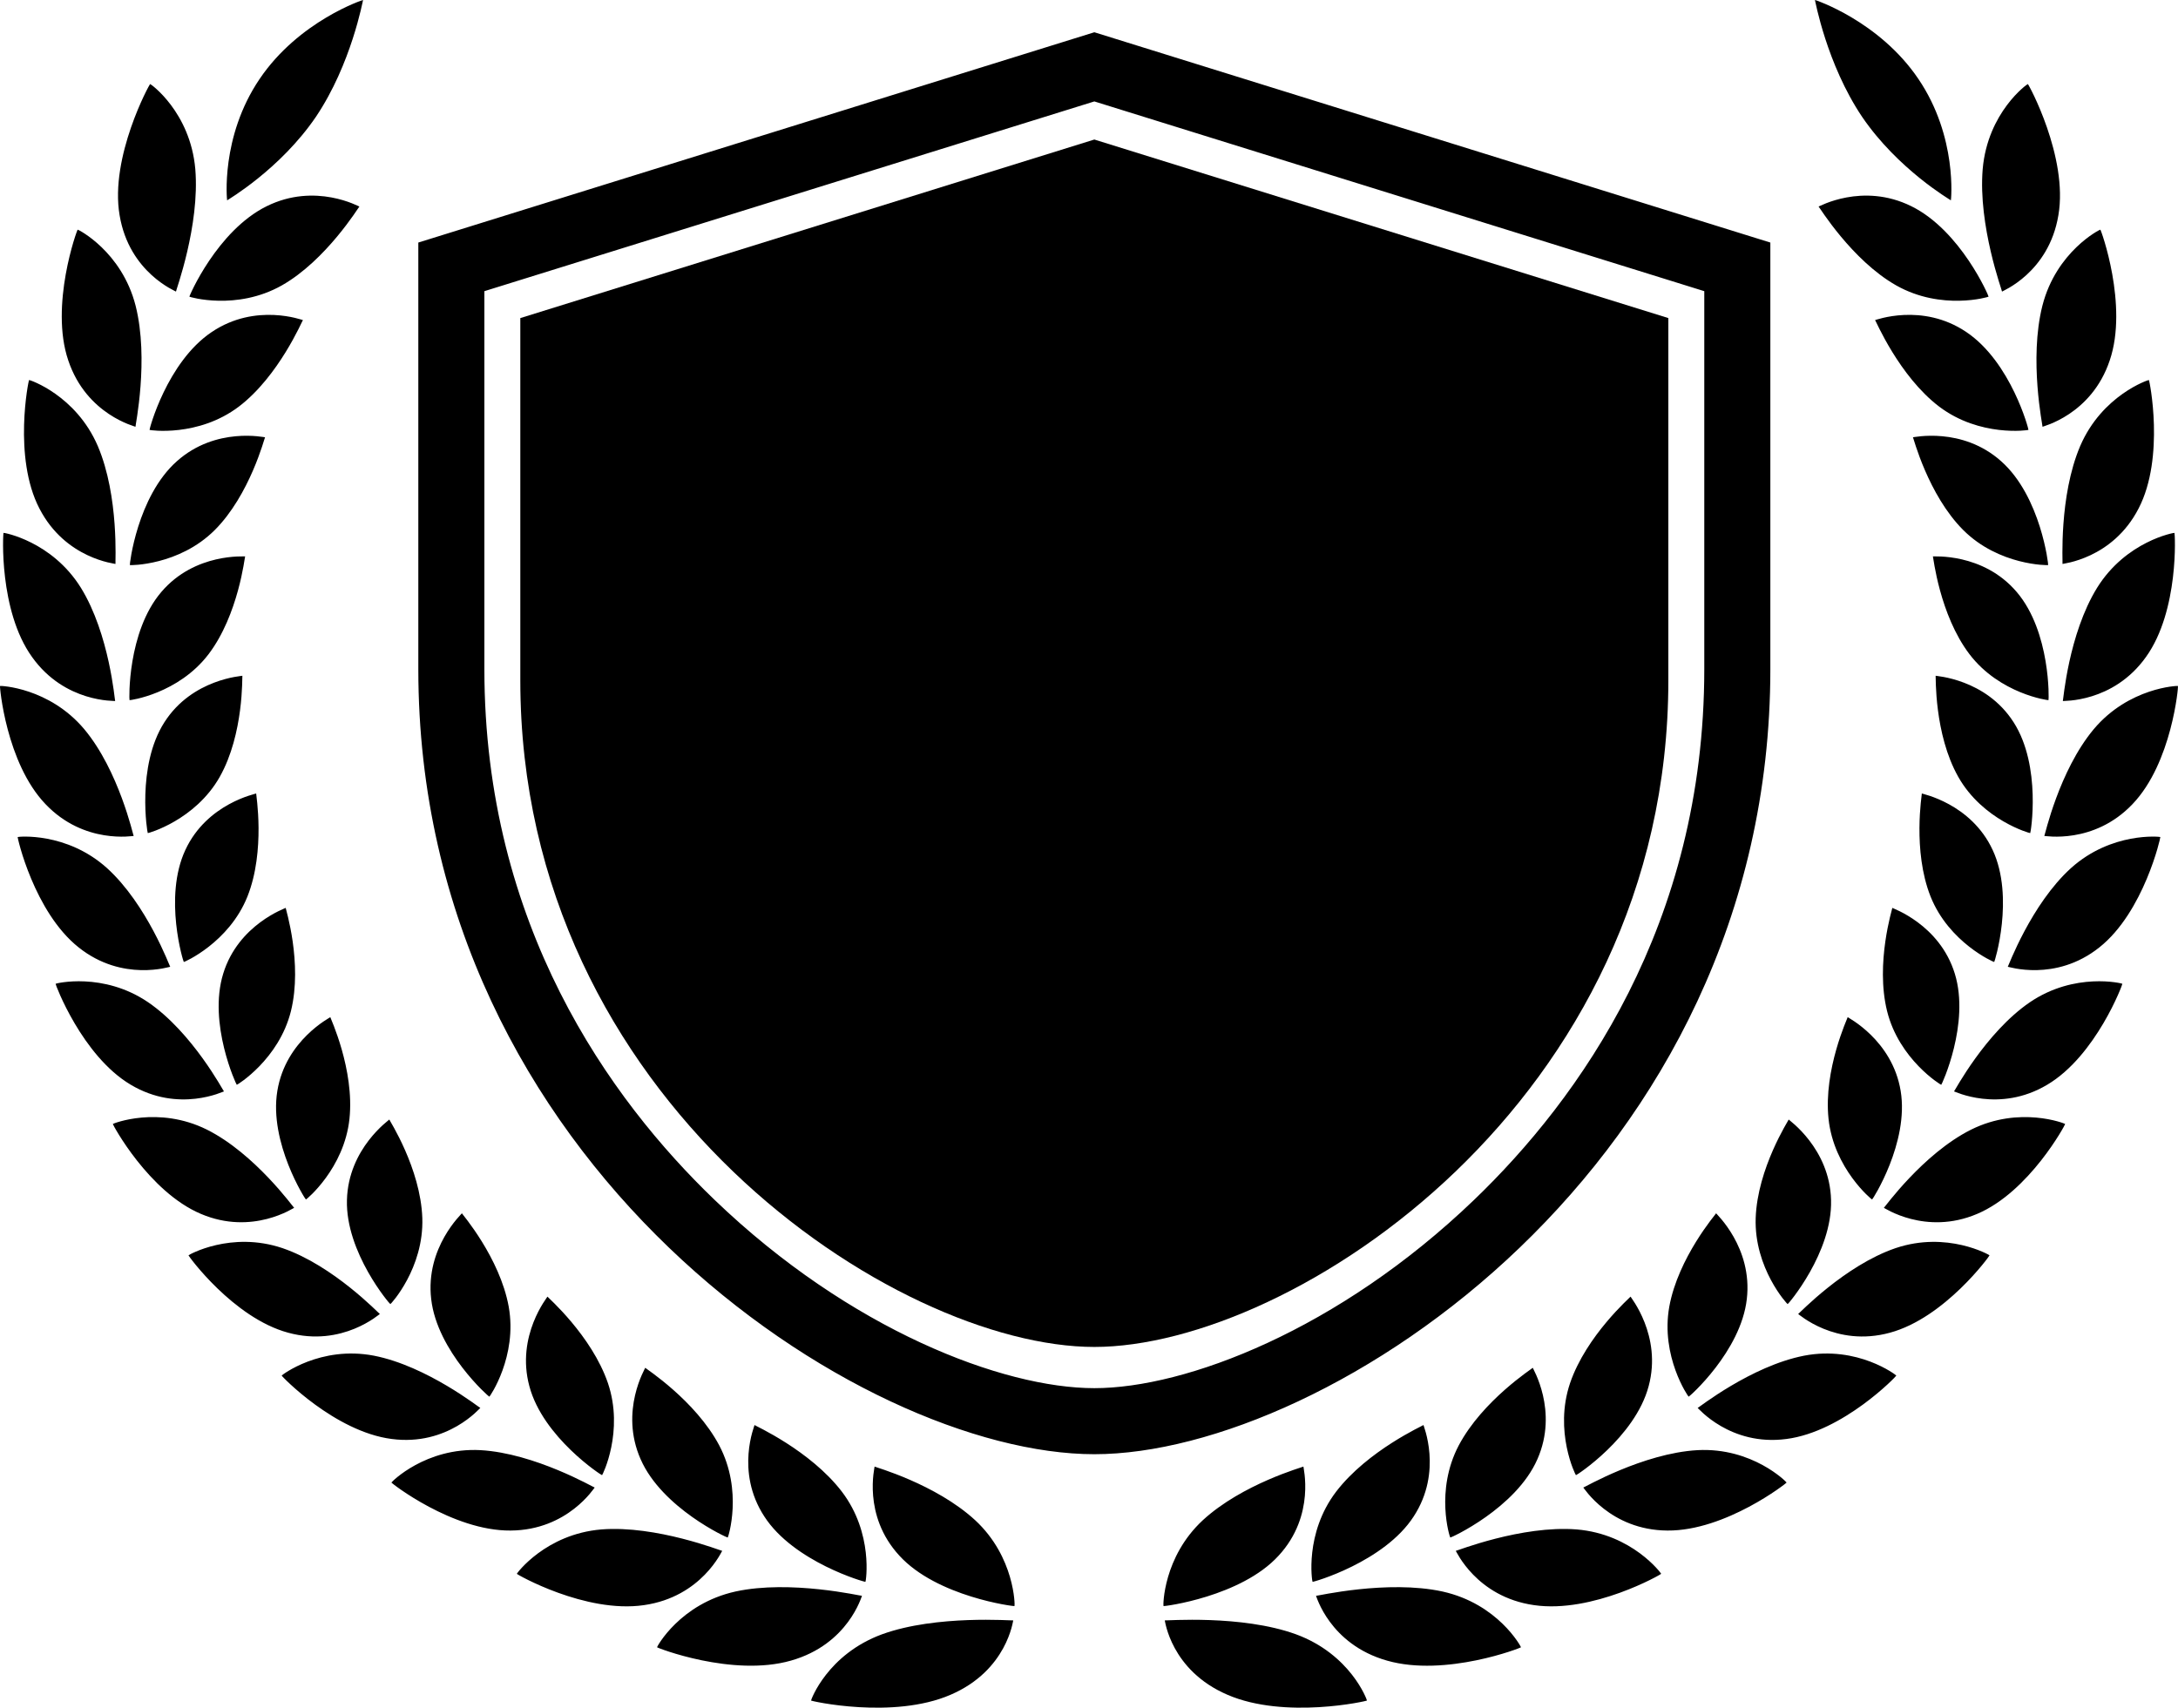 <svg viewBox="0 0 200 156.851" xmlns="http://www.w3.org/2000/svg">
  <path
    fill="#000000"
    d="M162.566 61.452V22.278L100.491 2.963 38.413 22.278v39.174c0 45.542 40.662 72.117 62.078 72.117 21.413 0 62.075-26.575 62.075-72.117zm-27.21 48.762c-12.433 11.944-26.469 17.289-34.865 17.289-8.397 0-22.435-5.345-34.867-17.289-9.646-9.266-21.145-25.247-21.145-48.762V26.744l56.012-17.428L156.5 26.744v34.708c0 23.515-11.498 39.496-21.144 48.762zM16.158 26.782c-.032-.035 2.208-6.052 1.776-11.251-.459-5.233-4.105-7.832-4.146-7.81-.042-.046-3.725 6.706-2.805 12.051.882 5.304 5.209 6.986 5.175 7.01zM25.867 26.222c4.1-2.322 7.083-7.232 7.135-7.249.009.032-4.02-2.257-8.517-.03-4.555 2.248-7.149 8.326-7.091 8.307.011.031 4.32 1.309 8.473-1.028zM12.441 39.199c-.034-.029 1.262-6.168.011-11.123-1.277-4.988-5.284-7.005-5.319-6.982-.045-.039-2.587 6.955-.863 12.012 1.68 5.018 6.2 6.069 6.171 6.093zM21.93 37.349c3.688-2.804 5.837-7.931 5.887-7.951.01.031-4.311-1.646-8.379 1.101-4.123 2.771-5.755 9.014-5.705 8.987.012.033 4.461.687 8.197-2.137zM10.604 51.799c-.036-.027.354-6.196-1.626-10.837-2.014-4.673-6.276-6.084-6.306-6.057-.047-.036-1.497 7.096.943 11.793 2.395 4.661 7.016 5.073 6.989 5.101zM19.716 48.69c3.24-3.239 4.582-8.504 4.623-8.527.014.03-4.497-1.015-8.101 2.203-3.651 3.248-4.358 9.564-4.314 9.536.017.029 4.514.055 7.792-3.212zM10.574 64.39c-.038-.025-.512-6.131-3.141-10.396C4.77 49.705.347 48.917.324 48.944c-.047-.029-.454 7.134 2.62 11.404 3.026 4.242 7.651 4.01 7.63 4.042zM11.895 64.308c.02.026 4.478-.571 7.261-4.226 2.749-3.624 3.316-8.946 3.353-8.977.018.03-4.591-.376-7.693 3.265-3.144 3.675-2.961 9.971-2.921 9.938zM12.274 76.784c-.04-.019-1.34-5.976-4.532-9.803C4.513 63.136.021 62.975.003 63.006c-.051-.024.548 7.063 4.171 10.848 3.57 3.76 8.117 2.897 8.1 2.93zM20.179 71.354c2.23-3.953 2.047-9.257 2.078-9.285.021.024-4.596.258-7.157 4.263-2.6 4.044-1.564 10.227-1.53 10.188.025.024 4.355-1.179 6.609-5.166zM7.221 87.018c4.041 3.226 8.422 1.748 8.409 1.781-.042-.015-2.128-5.73-5.805-9.065-3.723-3.349-8.187-2.885-8.2-2.853-.055-.021 1.501 6.888 5.596 10.137zM22.724 82.34c1.673-4.218.774-9.425.8-9.458.021.025-4.513.89-6.507 5.194-2.024 4.349-.168 10.327-.138 10.282.025.023 4.148-1.769 5.845-6.018zM20.566 100.245c-.045-.007-2.88-5.395-6.964-8.188-4.13-2.806-8.487-1.733-8.497-1.696-.053-.015 2.413 6.609 6.899 9.271 4.434 2.646 8.57.579 8.562.613zM26.716 92.868c1.091-4.414-.501-9.444-.481-9.479.027.019-4.344 1.5-5.737 6.036-1.42 4.584 1.221 10.26 1.245 10.214.028.018 3.868-2.326 4.973-6.771zM27.01 110.938c-.047-.003-3.59-4.967-8.011-7.183-4.463-2.22-8.632-.554-8.638-.519-.055-.009 3.28 6.227 8.085 8.259 4.748 2.023 8.568-.592 8.564-.557zM32.09 102.768c.479-4.532-1.773-9.303-1.758-9.342.029.017-4.096 2.083-4.865 6.776-.785 4.743 2.604 10.021 2.625 9.973.028.015 3.509-2.837 3.998-7.407zM34.881 120.69c-.049.004-4.261-4.45-8.942-6.049-4.731-1.597-8.63.627-8.63.66-.054.001 4.098 5.742 9.152 7.108 4.994 1.366 8.416-1.752 8.42-1.719zM35.845 119.783c.036.012 3.088-3.296 2.935-7.908-.159-4.571-3.043-9.005-3.031-9.045.031.015-3.773 2.63-3.89 7.398-.131 4.821 3.972 9.608 3.986 9.555zM44.107 129.318c-.054.011-4.895-3.846-9.77-4.799-4.924-.946-8.477 1.794-8.471 1.826-.061.009 4.869 5.155 10.101 5.825 5.169.682 8.132-2.887 8.14-2.852zM44.936 128.286c.034.006 2.593-3.698 1.779-8.263-.821-4.524-4.303-8.54-4.301-8.581.036.009-3.378 3.126-2.818 7.885.55 4.811 5.332 9.013 5.34 8.959zM54.608 136.631c-.049.018-5.483-3.15-10.482-3.435-5.051-.268-8.192 2.939-8.183 2.974-.059.017 5.603 4.457 10.941 4.411 5.279-.033 7.715-3.983 7.724-3.95zM55.285 135.494c.039 0 2.038-4.029.54-8.454-1.5-4.383-5.554-7.902-5.554-7.944.038.004-2.916 3.57-1.662 8.222 1.248 4.709 6.674 8.229 6.676 8.176zM66.317 142.446c-.052.023-6.038-2.368-11.099-1.967-5.111.427-7.77 4.041-7.759 4.074-.06.024 6.29 3.665 11.671 2.879 5.323-.76 7.172-5.019 7.187-4.986zM66.825 141.224c.039-.008 1.423-4.28-.779-8.464-2.195-4.144-6.796-7.085-6.796-7.128.036 0-2.388 3.946-.424 8.396 1.967 4.504 7.999 7.248 7.999 7.196zM79.153 146.575c-.053.033-6.554-1.496-11.611-.396-5.11 1.134-7.224 5.086-7.209 5.119-.061.033 6.934 2.765 12.296 1.229 5.3-1.499 6.509-5.984 6.524-5.952zM79.472 145.29c.041-.012.756-4.44-2.163-8.278-2.907-3.799-8.018-6.081-8.023-6.122.04-.008-1.802 4.247.893 8.387 2.698 4.2 9.299 6.07 9.293 6.013zM81.016 150.102c-5.047 1.846-6.558 6.059-6.539 6.091-.061.042 7.529 1.761 12.813-.529 5.223-2.246 5.734-6.862 5.753-6.831-.052.041-7.031-.537-12.027 1.269zM80.31 134.705c.042-.015-1.156 4.46 2.278 8.183 3.445 3.779 10.581 4.681 10.571 4.628.045-.018.037-4.505-3.613-7.887-3.637-3.343-9.226-4.884-9.236-4.924zM29.016 10.721C32.273 5.869 33.317.041 33.339.001c.047-.038-5.902 1.913-9.506 7.261-3.615 5.339-2.985 11.188-2.976 11.14.031-.038 4.866-2.84 8.159-7.681zM189.016 19.772c.92-5.345-2.764-12.097-2.805-12.051-.04-.022-3.687 2.576-4.146 7.81-.432 5.199 1.809 11.216 1.776 11.251-.033-.024 4.294-1.706 5.175-7.01zM175.515 18.942c-4.497-2.227-8.525.063-8.518.03.053.017 3.037 4.927 7.137 7.249 4.152 2.337 8.461 1.06 8.472 1.027.057.021-2.538-6.058-7.091-8.306zM187.56 39.199c-.029-.024 4.49-1.075 6.171-6.094 1.724-5.057-.818-12.051-.863-12.012-.035-.022-4.042 1.994-5.319 6.982-1.252 4.956.043 11.095.011 11.124zM180.563 30.498c-4.068-2.746-8.389-1.069-8.379-1.101.051.021 2.198 5.147 5.887 7.951 3.735 2.824 8.184 2.17 8.197 2.137.049.027-1.582-6.215-5.705-8.987zM191.021 40.962c-1.98 4.641-1.59 10.81-1.626 10.837-.025-.027 4.595-.439 6.989-5.101 2.439-4.697.989-11.829.942-11.793-.028-.027-4.291 1.384-6.305 6.057zM183.763 42.366c-3.605-3.218-8.115-2.173-8.102-2.203.041.023 1.384 5.288 4.623 8.527 3.277 3.267 7.775 3.24 7.792 3.212.044.029-.664-6.288-4.313-9.536zM192.567 53.994c-2.63 4.265-3.104 10.37-3.142 10.396-.021-.031 4.604.2 7.63-4.041 3.073-4.271 2.667-11.434 2.62-11.404-.023-.028-4.446.76-7.108 5.049zM185.186 54.37c-3.103-3.641-7.712-3.234-7.693-3.265.036.03.604 5.353 3.354 8.977 2.782 3.654 7.24 4.252 7.26 4.226.039.033.221-6.263-2.921-9.938zM192.258 66.981c-3.191 3.827-4.491 9.784-4.534 9.803-.015-.033 4.532.83 8.103-2.93 3.623-3.785 4.222-10.872 4.171-10.848-.019-.03-4.511.131-7.74 3.975zM184.9 66.332c-2.562-4.005-7.179-4.238-7.157-4.263.031.028-.152 5.332 2.078 9.285 2.254 3.986 6.584 5.189 6.608 5.166.037.039 1.07-6.144-1.529-10.188zM190.175 79.733c-3.677 3.335-5.763 9.051-5.806 9.065-.011-.033 4.369 1.444 8.41-1.781 4.095-3.249 5.647-10.157 5.598-10.137-.016-.031-4.481-.495-8.202 2.853zM182.983 78.076c-1.994-4.305-6.528-5.169-6.507-5.194.025.033-.873 5.24.8 9.458 1.696 4.249 5.819 6.041 5.845 6.019.031.044 1.887-5.934-.138-10.283zM186.397 92.057c-4.085 2.794-6.919 8.182-6.964 8.188-.008-.034 4.128 2.033 8.562-.614 4.486-2.661 6.952-9.285 6.897-9.271-.007-.037-4.365-1.109-8.495 1.697zM178.258 99.64c.023.046 2.665-5.63 1.245-10.214-1.394-4.536-5.764-6.018-5.737-6.036.02.034-1.573 5.064-.481 9.479 1.104 4.444 4.944 6.788 4.973 6.771zM181.001 103.756c-4.422 2.216-7.963 7.18-8.011 7.183-.004-.035 3.815 2.579 8.564.558 4.805-2.032 8.139-8.268 8.084-8.259-.005-.036-4.173-1.702-8.637.518zM171.908 110.175c.021.048 3.41-5.229 2.625-9.973-.77-4.693-4.895-6.76-4.865-6.776.015.039-2.236 4.81-1.758 9.342.489 4.57 3.97 7.422 3.998 7.407zM174.062 114.642c-4.683 1.599-8.894 6.053-8.942 6.049.005-.033 3.426 3.085 8.421 1.72 5.054-1.366 9.205-7.107 9.151-7.108-.001-.034-3.899-2.258-8.63-.661zM164.155 119.783c.014.053 4.117-4.734 3.986-9.555-.115-4.769-3.921-7.384-3.89-7.398.012.04-2.872 4.474-3.031 9.045-.153 4.612 2.9 7.92 2.935 7.908zM165.662 124.52c-4.875.953-9.716 4.81-9.771 4.799.011-.035 2.973 3.533 8.141 2.853 5.231-.67 10.161-5.816 10.102-5.825.006-.034-3.548-2.774-8.472-1.827zM155.064 128.286c.008.054 4.79-4.148 5.34-8.959.56-4.759-2.854-7.876-2.818-7.885.002.041-3.479 4.057-4.301 8.581-.813 4.565 1.743 8.269 1.779 8.263zM155.876 133.196c-5 .284-10.436 3.452-10.484 3.435.008-.033 2.444 3.917 7.723 3.95 5.34.046 11.002-4.395 10.942-4.411.009-.034-3.132-3.241-8.181-2.974zM144.175 127.04c-1.497 4.425.501 8.454.54 8.454.002.053 5.428-3.467 6.677-8.177 1.253-4.651-1.7-8.218-1.663-8.222 0 .043-4.056 3.562-5.554 7.945zM144.782 140.479c-5.062-.401-11.048 1.99-11.101 1.967.017-.033 1.865 4.226 7.188 4.986 5.381.786 11.731-2.854 11.671-2.879.011-.032-2.647-3.647-7.758-4.074zM133.953 132.76c-2.201 4.184-.817 8.456-.778 8.464 0 .053 6.032-2.691 8-7.196 1.963-4.449-.461-8.396-.425-8.396 0 .043-4.601 2.984-6.797 7.128zM132.459 146.18c-5.059-1.101-11.56.429-11.612.396.016-.032 1.225 4.453 6.524 5.953 5.362 1.535 12.356-1.196 12.297-1.229.013-.034-2.099-3.987-7.209-5.12zM122.691 137.012c-2.919 3.838-2.204 8.267-2.163 8.278-.007.057 6.595-1.813 9.294-6.014 2.693-4.14.853-8.395.893-8.387-.006.042-5.114 2.324-8.024 6.123zM118.984 150.102c-4.996-1.806-11.975-1.228-12.027-1.27.019-.031.53 4.585 5.753 6.831 5.284 2.29 12.874.571 12.813.529.019-.032-1.492-4.245-6.539-6.09zM119.69 134.705c-.011.04-5.6 1.581-9.236 4.924-3.65 3.382-3.658 7.869-3.613 7.887-.01.053 7.126-.849 10.571-4.628 3.435-3.723 2.236-8.198 2.278-8.183zM179.144 18.401c.01.049.639-5.801-2.977-11.14-3.604-5.348-9.553-7.299-9.506-7.261.022.04 1.067 5.868 4.323 10.72 3.293 4.842 8.128 7.644 8.16 7.681z"
    class="color c1"
  />
  <path
    fill="#000000"
    d="M47.779 29.216v33.263c0 38.672 34.526 61.238 52.712 61.238 18.184 0 52.709-22.566 52.709-61.238V29.216l-52.709-16.4-52.712 16.4z"
    class="color c1"
  />
</svg>
